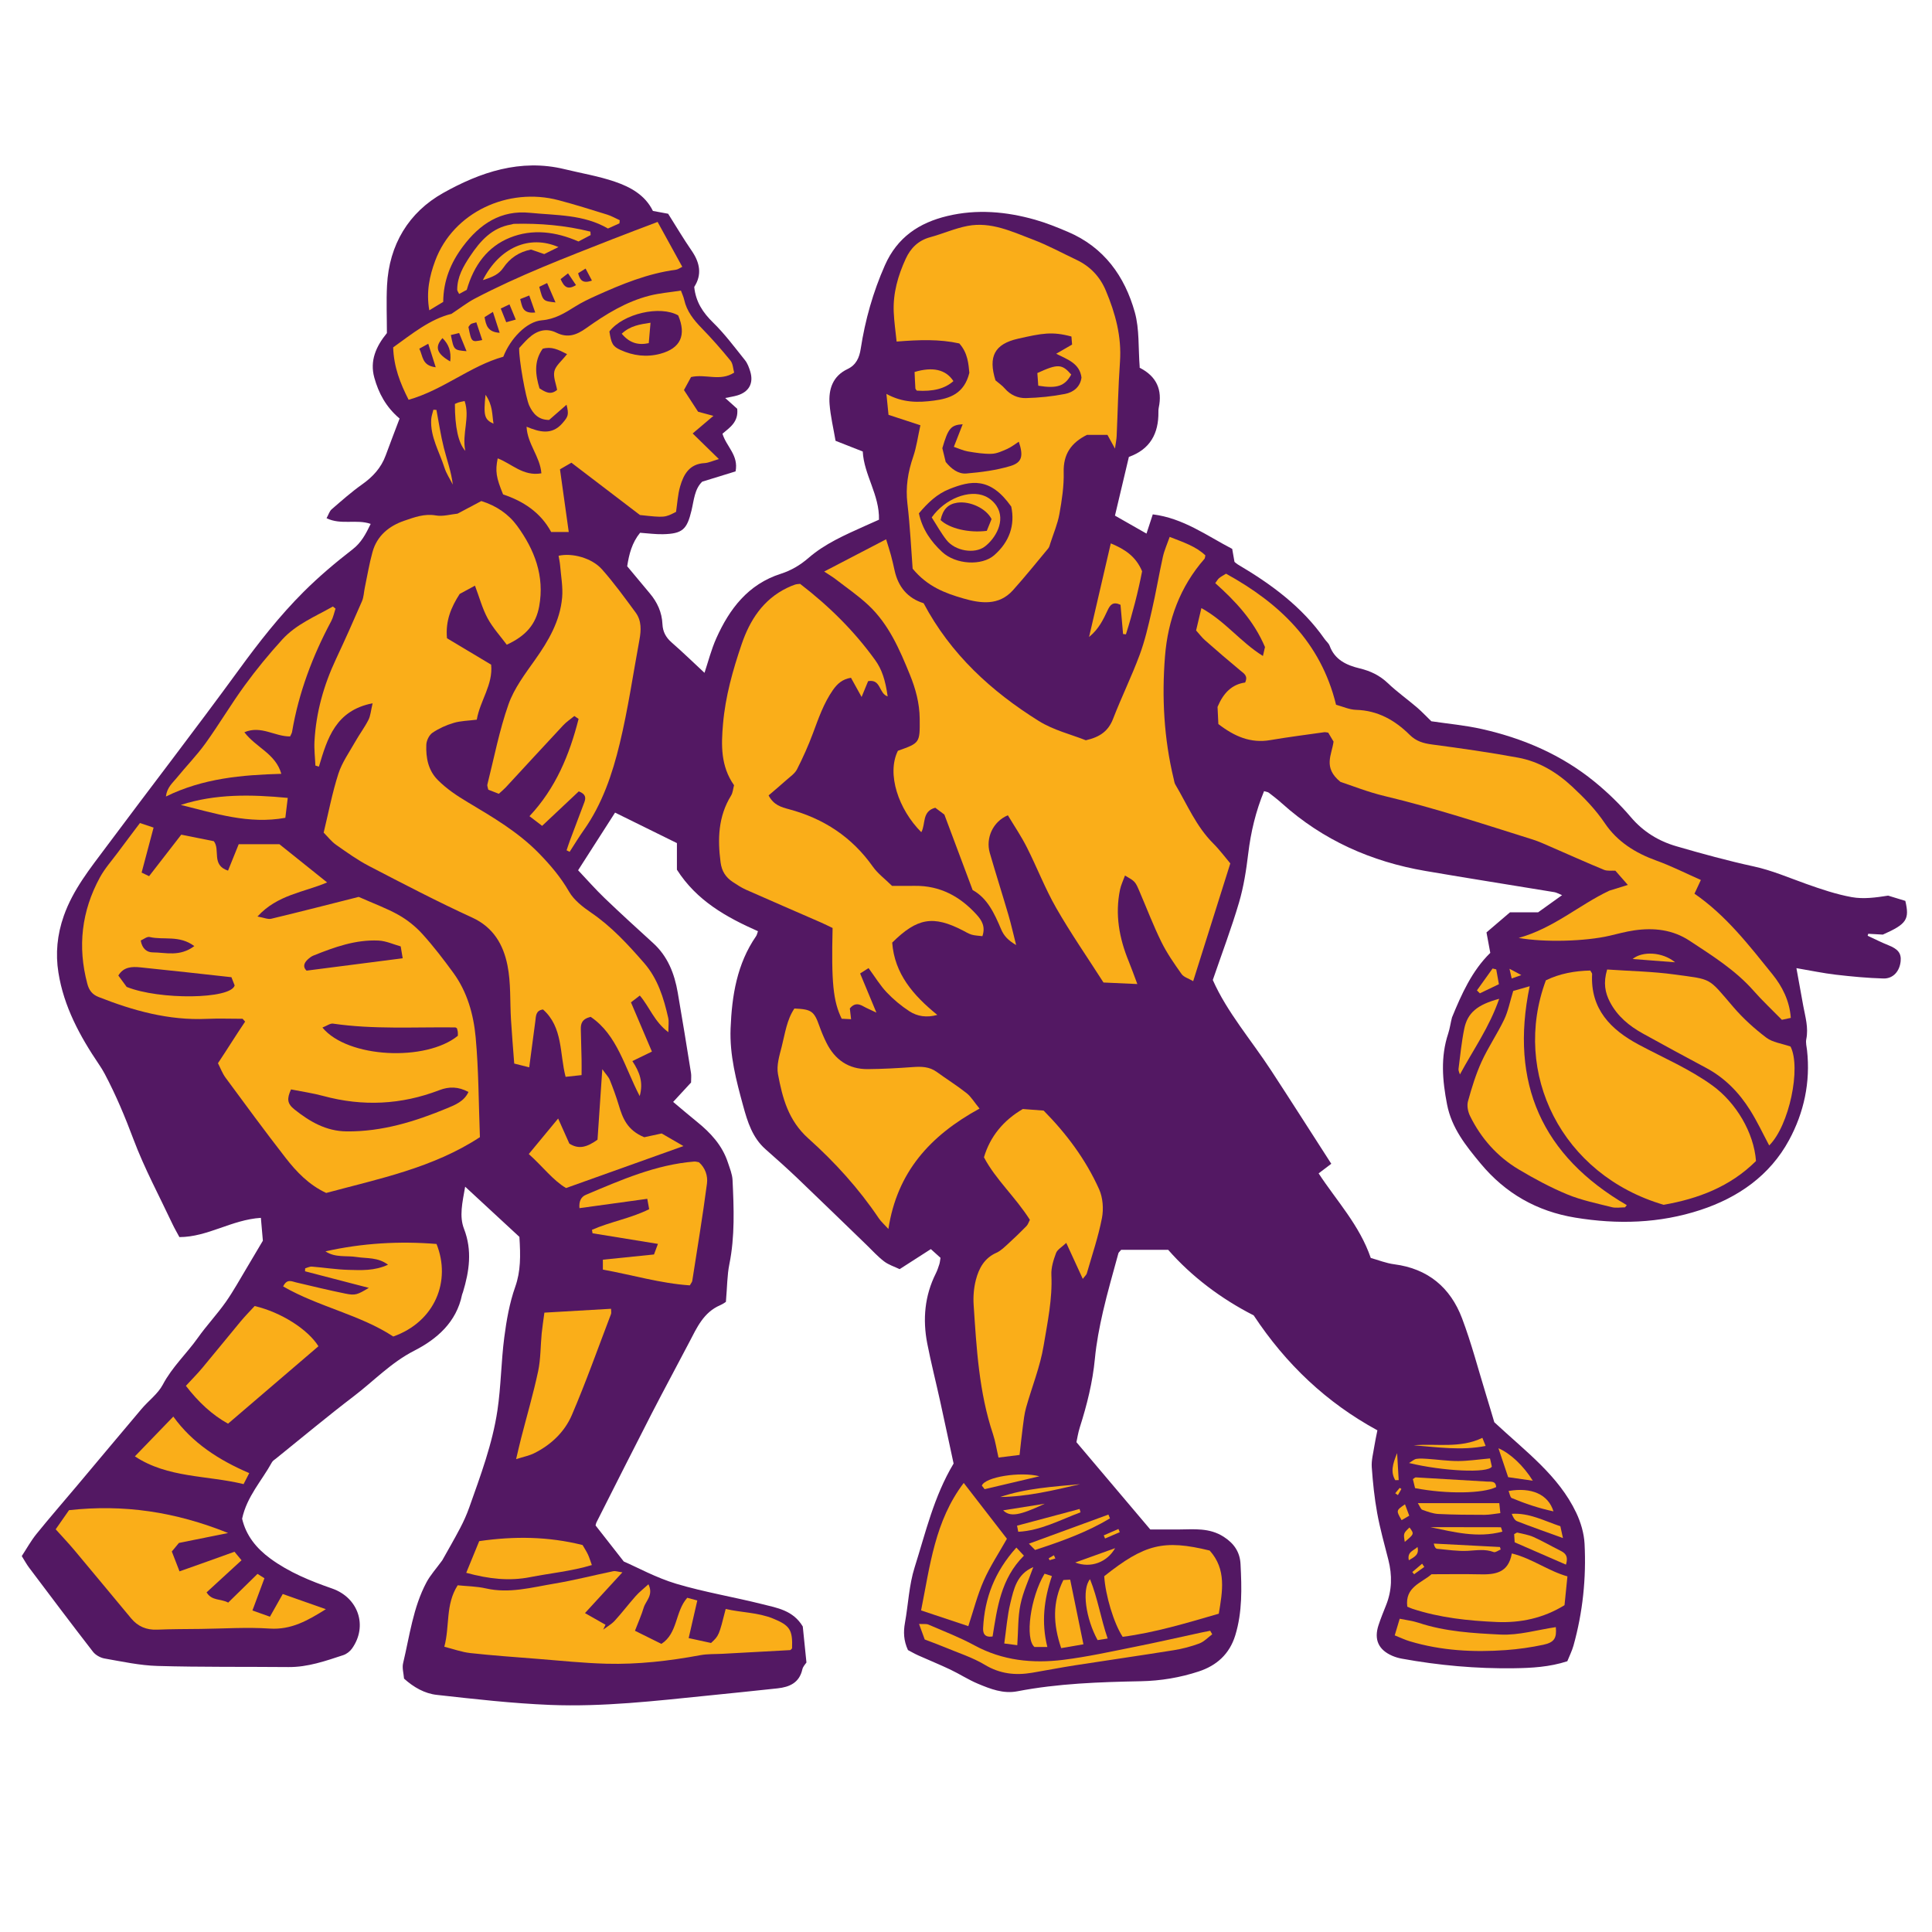 <svg version="1.1" id="svg" xmlns="http://www.w3.org/2000/svg" xmlns:xlink="http://www.w3.org/1999/xlink" x="0px" y="0px"
	 width="200px" height="200px" viewBox="0 0 200 200" enable-background="new 0 0 200 200" xml:space="preserve">
<path class="stroke" fill="#531863"  d="M194.91,96.75c2.467-1.095,2.781-1.563,2.329-3.492c-0.578-0.176-1.179-0.36-1.779-0.543
	c-1.265,0.199-2.552,0.376-3.768,0.156c-1.612-0.292-3.19-0.828-4.74-1.38c-1.781-0.634-3.508-1.385-5.381-1.793
	c-2.7-0.587-5.374-1.32-8.028-2.092c-1.846-0.535-3.431-1.502-4.719-3.017c-1.129-1.326-2.402-2.559-3.751-3.66
	c-3.414-2.787-7.379-4.492-11.652-5.455c-1.743-0.394-3.538-0.552-5.25-0.809c-0.521-0.504-0.983-1-1.495-1.438
	c-0.992-0.848-2.064-1.608-3.006-2.506c-0.844-0.805-1.796-1.26-2.912-1.528c-1.352-0.325-2.58-0.879-3.115-2.342
	c-0.097-0.262-0.354-0.462-0.521-0.701c-2.337-3.346-5.539-5.684-8.997-7.725c-0.122-0.071-0.225-0.176-0.332-0.261
	c-0.078-0.44-0.152-0.865-0.236-1.343c-2.631-1.368-5.061-3.18-8.222-3.574c-0.243,0.742-0.434,1.323-0.651,1.99
	c-1.133-0.646-2.207-1.257-3.264-1.86c0.499-2.105,0.968-4.081,1.441-6.078c2.211-0.79,3.085-2.432,3.057-4.654
	c-0.003-0.146,0.002-0.294,0.033-0.436c0.397-1.861-0.232-3.236-1.928-4.118c-0.071-0.038-0.1-0.16-0.04-0.059
	c-0.159-2.032-0.02-3.949-0.504-5.691c-1.043-3.747-3.196-6.75-6.927-8.337c-1.113-0.474-2.247-0.933-3.41-1.262
	c-2.982-0.844-6.015-1.112-9.064-0.383c-2.929,0.7-5.188,2.196-6.474,5.104c-1.232,2.785-2.042,5.657-2.503,8.644
	c-0.141,0.923-0.476,1.675-1.359,2.095c-1.549,0.735-1.982,2.095-1.865,3.637c0.097,1.248,0.397,2.48,0.619,3.793
	c0.964,0.379,1.853,0.729,2.816,1.107c0.123,2.421,1.749,4.498,1.678,7.061c-0.505,0.226-0.991,0.44-1.476,0.658
	c-2.04,0.92-4.107,1.815-5.812,3.294c-0.868,0.752-1.796,1.301-2.876,1.647c-3.375,1.079-5.314,3.626-6.682,6.691
	c-0.523,1.174-0.84,2.439-1.215,3.561c-1.143-1.062-2.25-2.138-3.414-3.154c-0.593-0.519-0.904-1.113-0.939-1.888
	c-0.053-1.212-0.529-2.257-1.305-3.179c-0.776-0.925-1.549-1.855-2.345-2.809c0.19-1.25,0.501-2.45,1.335-3.468
	c0.812,0.055,1.585,0.166,2.355,0.149c2.037-0.044,2.497-0.491,2.966-2.449c0.255-1.065,0.315-2.234,1.114-2.991
	c1.248-0.385,2.389-0.737,3.449-1.063c0.334-1.679-0.959-2.566-1.355-3.9c0.742-0.636,1.677-1.207,1.525-2.582
	c-0.333-0.297-0.762-0.684-1.24-1.113c0.5-0.105,0.887-0.159,1.257-0.271c1.204-0.362,1.699-1.263,1.335-2.469
	c-0.126-0.413-0.285-0.852-0.55-1.181c-1.062-1.325-2.083-2.702-3.292-3.884c-1.059-1.036-1.801-2.136-1.959-3.697
	c0.817-1.257,0.596-2.496-0.261-3.74c-0.852-1.235-1.615-2.53-2.44-3.834c-0.527-0.098-1.045-0.193-1.577-0.292
	c-0.808-1.649-2.323-2.474-3.927-3.024c-1.687-0.58-3.471-0.872-5.212-1.297c-4.573-1.117-8.76,0.321-12.584,2.468
	c-3.554,1.996-5.589,5.351-5.801,9.567c-0.083,1.645-0.013,3.297-0.013,4.93c-1.122,1.375-1.788,2.861-1.304,4.611
	c0.443,1.609,1.214,3.056,2.618,4.236c-0.487,1.289-0.976,2.55-1.44,3.819c-0.471,1.284-1.328,2.214-2.44,3
	c-1.105,0.782-2.124,1.688-3.152,2.576c-0.225,0.194-0.316,0.539-0.53,0.924c1.508,0.731,3.087,0.073,4.569,0.588
	c-0.513,1.061-0.971,1.938-1.877,2.638c-1.766,1.367-3.485,2.818-5.065,4.394c-2.477,2.471-4.629,5.222-6.696,8.059
	c-4.496,6.166-9.164,12.206-13.725,18.326c-1.676,2.249-3.44,4.425-4.405,7.157c-0.691,1.958-0.87,3.909-0.558,5.872
	c0.555,3.511,2.219,6.584,4.191,9.497c0.218,0.321,0.425,0.651,0.605,0.994c1.161,2.191,2.108,4.462,2.982,6.791
	c1.124,2.988,2.652,5.823,4.014,8.72c0.222,0.472,0.486,0.921,0.733,1.383c2.95-0.008,5.394-1.799,8.434-1.993
	c0.078,0.905,0.155,1.792,0.206,2.367c-0.668,1.125-1.154,1.958-1.652,2.785c-0.723,1.199-1.395,2.435-2.199,3.576
	c-0.896,1.27-1.974,2.413-2.872,3.681c-1.168,1.649-2.67,3.029-3.635,4.856c-0.506,0.958-1.479,1.661-2.2,2.514
	c-2.232,2.634-4.441,5.287-6.664,7.929c-1.405,1.673-2.844,3.32-4.218,5.02c-0.571,0.707-1.017,1.52-1.519,2.285
	c0.291,0.464,0.496,0.85,0.756,1.195c2.192,2.912,4.38,5.826,6.613,8.707c0.266,0.344,0.766,0.625,1.199,0.701
	c1.818,0.317,3.647,0.72,5.482,0.772c4.52,0.13,9.043,0.074,13.564,0.115c1.99,0.017,3.826-0.629,5.671-1.236
	c0.341-0.113,0.691-0.385,0.901-0.68c1.66-2.338,0.651-5.271-2.057-6.214c-2.251-0.783-4.456-1.677-6.403-3.107
	c-1.462-1.073-2.517-2.401-2.915-4.122c0.489-2.298,2.043-3.934,3.087-5.841c0.087-0.159,0.271-0.268,0.421-0.387
	c2.685-2.162,5.33-4.375,8.072-6.464c2.064-1.574,3.844-3.475,6.234-4.696c2.344-1.197,4.373-2.949,4.952-5.793
	c0.02-0.094,0.069-0.182,0.097-0.275c0.656-2.171,0.973-4.312,0.108-6.548c-0.506-1.306-0.175-2.699,0.118-4.365
	c2.104,1.947,3.943,3.648,5.615,5.195c0.125,1.956,0.143,3.547-0.433,5.177c-0.592,1.673-0.905,3.469-1.134,5.238
	c-0.325,2.505-0.335,5.053-0.707,7.549c-0.517,3.471-1.755,6.761-2.921,10.057c-0.258,0.728-0.578,1.44-0.938,2.125
	c-0.629,1.199-1.312,2.371-1.852,3.338c-0.643,0.882-1.234,1.528-1.634,2.277c-1.392,2.614-1.743,5.546-2.42,8.374
	c-0.118,0.49,0.056,1.05,0.097,1.593c0.997,0.899,2.132,1.544,3.38,1.683c3.908,0.434,7.825,0.883,11.751,1.041
	c5.448,0.217,10.871-0.413,16.289-0.963c2.416-0.246,4.832-0.489,7.246-0.752c1.24-0.135,2.256-0.574,2.567-1.967
	c0.07-0.312,0.343-0.577,0.425-0.708c-0.141-1.377-0.267-2.611-0.38-3.728c-0.996-1.673-2.655-1.926-4.188-2.312
	c-2.963-0.745-5.996-1.242-8.918-2.115c-2.067-0.618-4.001-1.685-5.426-2.304c-1.215-1.554-2.046-2.616-2.918-3.729
	c0.02-0.062,0.037-0.208,0.1-0.333c1.905-3.766,3.8-7.537,5.729-11.29c1.267-2.462,2.59-4.895,3.871-7.349
	c0.789-1.51,1.48-3.089,3.196-3.827c0.313-0.135,0.594-0.347,0.596-0.349c0.137-1.572,0.127-2.752,0.356-3.885
	c0.585-2.897,0.47-5.811,0.332-8.726c-0.03-0.613-0.289-1.222-0.483-1.819c-0.582-1.773-1.793-3.074-3.209-4.218
	c-0.816-0.658-1.61-1.342-2.456-2.049c0.672-0.728,1.285-1.392,1.854-2.008c0-0.405,0.04-0.701-0.006-0.984
	c-0.446-2.778-0.891-5.557-1.373-8.329c-0.338-1.951-1.026-3.739-2.545-5.12c-1.689-1.537-3.379-3.078-5.027-4.659
	c-0.935-0.896-1.789-1.873-2.742-2.881c1.314-2.053,2.531-3.951,3.825-5.968c2.12,1.046,4.243,2.092,6.403,3.157
	c0,0.985,0,1.901,0,2.753c2.045,3.21,5.122,4.924,8.39,6.368c-0.087,0.24-0.109,0.391-0.188,0.503
	c-1.99,2.88-2.511,6.166-2.646,9.557c-0.11,2.762,0.584,5.404,1.304,8.029c0.448,1.636,0.952,3.279,2.306,4.475
	c1.131,0.997,2.256,2.001,3.346,3.041c2.39,2.282,4.756,4.589,7.134,6.885c0.594,0.573,1.15,1.197,1.804,1.693
	c0.469,0.357,1.07,0.542,1.607,0.8c1.153-0.741,2.157-1.385,3.23-2.075c0.314,0.283,0.664,0.6,1,0.903
	c-0.049,0.283-0.062,0.478-0.12,0.659c-0.105,0.324-0.212,0.65-0.363,0.954c-1.159,2.312-1.374,4.751-0.89,7.25
	c0.39,2.001,0.896,3.979,1.334,5.971c0.48,2.18,0.94,4.363,1.394,6.462c-2.052,3.429-2.896,7.155-4.037,10.756
	c-0.579,1.833-0.654,3.823-0.999,5.735c-0.168,0.938-0.143,1.831,0.312,2.818c0.3,0.156,0.672,0.375,1.064,0.551
	c1.104,0.496,2.226,0.948,3.318,1.467c0.965,0.458,1.869,1.052,2.851,1.463c1.296,0.542,2.625,1.069,4.088,0.787
	c4.221-0.814,8.503-0.957,12.78-1.042c2.073-0.041,4.072-0.377,6.012-1.016c1.831-0.604,3.17-1.783,3.77-3.734
	c0.742-2.425,0.67-4.893,0.545-7.368c-0.062-1.246-0.657-2.139-1.751-2.84c-1.483-0.951-3.069-0.762-4.663-0.752
	c-0.916,0.005-1.833,0.001-2.928,0.001c-2.468-2.917-4.967-5.872-7.646-9.038c0.077-0.34,0.166-0.958,0.353-1.545
	c0.738-2.319,1.326-4.661,1.558-7.1c0.156-1.639,0.472-3.272,0.839-4.88c0.465-2.025,1.052-4.023,1.594-6.031
	c0.021-0.085,0.117-0.15,0.285-0.354c1.483,0,3.076,0,4.87,0c2.433,2.776,5.487,5.073,8.85,6.785
	c3.339,5.049,7.53,9.025,12.807,11.898c-0.123,0.625-0.241,1.138-0.32,1.656c-0.11,0.717-0.313,1.448-0.264,2.158
	c0.112,1.594,0.278,3.194,0.564,4.766c0.297,1.622,0.745,3.218,1.153,4.819c0.408,1.603,0.384,3.171-0.242,4.718
	c-0.272,0.677-0.545,1.354-0.773,2.046c-0.494,1.497-0.008,2.566,1.438,3.186c0.311,0.132,0.644,0.229,0.974,0.289
	c3.835,0.699,7.708,1.046,11.601,0.992c1.829-0.025,3.687-0.124,5.528-0.725c0.22-0.55,0.486-1.071,0.64-1.622
	c0.963-3.449,1.328-6.978,1.146-10.541c-0.056-1.085-0.393-2.22-0.862-3.208c-1.83-3.85-5.207-6.319-8.483-9.374
	c-0.212-0.71-0.525-1.78-0.853-2.845c-0.814-2.644-1.51-5.334-2.487-7.917c-1.204-3.182-3.53-5.135-7.011-5.586
	c-0.848-0.109-1.665-0.442-2.436-0.656c-1.166-3.403-3.531-5.903-5.398-8.755c0.498-0.378,0.881-0.668,1.311-0.994
	c-2.142-3.326-4.164-6.503-6.225-9.656c-2.067-3.164-4.575-6.048-6.041-9.37c0.953-2.78,1.934-5.37,2.714-8.018
	c0.483-1.642,0.749-3.363,0.954-5.068c0.268-2.232,0.781-4.377,1.638-6.461c0.223,0.07,0.386,0.079,0.491,0.161
	c0.463,0.355,0.926,0.714,1.359,1.103c4.246,3.814,9.252,6.033,14.836,6.993c4.451,0.766,8.913,1.461,13.367,2.198
	c0.222,0.036,0.427,0.163,0.797,0.31c-0.906,0.649-1.684,1.206-2.479,1.777c-0.945,0-1.865,0-2.91,0
	c-0.799,0.683-1.634,1.396-2.435,2.08c0.147,0.799,0.263,1.411,0.393,2.117c-1.898,1.86-2.966,4.254-3.963,6.683
	c-0.147,0.547-0.214,1.131-0.396,1.679c-0.806,2.434-0.594,4.86-0.117,7.324c0.475,2.459,1.961,4.299,3.484,6.132
	c2.557,3.079,5.818,4.937,9.775,5.589c4.389,0.724,8.735,0.602,12.976-0.792c3.914-1.286,7.186-3.572,9.168-7.229
	c1.543-2.847,2.229-6,1.864-9.296c-0.043-0.385-0.154-0.789-0.079-1.153c0.241-1.187-0.099-2.302-0.311-3.438
	c-0.236-1.259-0.458-2.521-0.71-3.917c1.501,0.255,2.781,0.527,4.077,0.678c1.638,0.19,3.284,0.347,4.931,0.393
	c1.008,0.027,1.675-0.75,1.781-1.777c0.086-0.837-0.277-1.276-1.272-1.669c-0.729-0.288-1.429-0.649-2.142-0.978
	c0.02-0.068,0.039-0.136,0.059-0.205C193.914,96.692,194.426,96.722,194.91,96.75z"/>
<path fill-rule="evenodd" clip-rule="evenodd" fill="#faae19" class="fill" d="M33.505,86.193c0.505-2.078,0.889-4.128,1.524-6.097
	c0.381-1.178,1.138-2.239,1.756-3.334c0.431-0.76,0.962-1.466,1.357-2.242c0.219-0.431,0.249-0.958,0.431-1.718
	c-3.839,0.747-4.694,3.657-5.559,6.56c-0.122-0.037-0.242-0.074-0.364-0.11c-0.034-0.832-0.138-1.668-0.095-2.497
	c0.159-2.997,0.958-5.831,2.233-8.544c0.928-1.974,1.816-3.966,2.682-5.968c0.188-0.432,0.195-0.939,0.295-1.411
	c0.258-1.232,0.462-2.481,0.798-3.692c0.466-1.688,1.72-2.701,3.298-3.238c1.031-0.352,2.072-0.75,3.257-0.544
	c0.736,0.128,1.537-0.114,2.247-0.185c0.855-0.453,1.661-0.881,2.461-1.306c1.57,0.491,2.827,1.36,3.714,2.577
	c1.792,2.458,2.85,5.183,2.278,8.318c-0.331,1.823-1.334,3.05-3.359,3.977c-0.648-0.876-1.438-1.736-1.979-2.73
	c-0.545-1.006-0.844-2.146-1.31-3.381c-0.634,0.341-1.131,0.609-1.582,0.854c-0.894,1.387-1.483,2.792-1.316,4.589
	c1.47,0.88,2.994,1.792,4.57,2.734c0.216,2.074-1.153,3.728-1.485,5.695c-0.875,0.112-1.663,0.118-2.389,0.333
	c-0.772,0.228-1.542,0.575-2.205,1.027c-0.34,0.234-0.613,0.804-0.631,1.233c-0.053,1.335,0.19,2.645,1.178,3.642
	c0.921,0.929,1.989,1.64,3.131,2.322c2.576,1.539,5.195,3.071,7.324,5.249c1.188,1.215,2.276,2.488,3.142,3.992
	c0.506,0.882,1.426,1.593,2.293,2.185c2.117,1.444,3.819,3.304,5.48,5.208c1.414,1.622,2.032,3.628,2.494,5.68
	c0.087,0.385,0.014,0.806,0.014,1.481c-1.462-1.096-1.929-2.585-2.954-3.793c-0.312,0.24-0.586,0.451-0.917,0.704
	c0.737,1.732,1.436,3.371,2.169,5.097c-0.708,0.344-1.32,0.641-2.024,0.983c0.759,1.147,1.153,2.209,0.759,3.624
	c-1.564-2.995-2.317-6.333-5.077-8.204c-0.936,0.232-1.03,0.741-1.018,1.308c0.022,1.021,0.058,2.042,0.077,3.062
	c0.012,0.527,0.002,1.055,0.002,1.661c-0.569,0.062-1.035,0.112-1.654,0.179c-0.628-2.398-0.257-5.133-2.34-6.972
	c-0.775,0.107-0.725,0.706-0.795,1.22c-0.207,1.533-0.406,3.066-0.632,4.768c-0.519-0.129-0.954-0.24-1.552-0.39
	c-0.116-1.551-0.242-3.04-0.334-4.53c-0.117-1.887,0.003-3.817-0.368-5.651c-0.427-2.115-1.442-3.921-3.653-4.933
	c-3.614-1.656-7.146-3.5-10.675-5.334c-1.202-0.624-2.315-1.429-3.428-2.208C34.312,87.117,33.955,86.645,33.505,86.193z"/>
<path fill-rule="evenodd" clip-rule="evenodd" fill="#faae19" class="fill" d="M14.485,85.201c0.49,0.164,0.894,0.298,1.414,0.471
	c-0.415,1.554-0.819,3.075-1.239,4.659c0.349,0.167,0.59,0.281,0.775,0.37c1.147-1.481,2.238-2.888,3.329-4.297
	c1.232,0.248,2.317,0.465,3.37,0.676c0.698,0.888-0.29,2.472,1.472,3.048c0.372-0.92,0.723-1.788,1.104-2.734
	c1.456,0,2.899,0,4.216,0c1.662,1.331,3.241,2.596,4.939,3.955c-2.399,1.027-5.138,1.257-7.211,3.528
	c0.659,0.116,1.078,0.315,1.427,0.231c3.106-0.746,6.201-1.542,9.051-2.262c1.584,0.704,2.922,1.186,4.141,1.876
	c0.91,0.515,1.769,1.208,2.469,1.984c1.14,1.258,2.176,2.619,3.18,3.991c1.447,1.979,2.099,4.316,2.318,6.68
	c0.312,3.378,0.306,6.787,0.44,10.342c-4.866,3.188-10.479,4.311-15.913,5.775c-1.807-0.848-3.081-2.191-4.211-3.646
	c-2.116-2.721-4.155-5.502-6.201-8.278c-0.339-0.461-0.541-1.023-0.792-1.506c0.98-1.468,1.863-2.908,2.813-4.308
	c-0.088-0.098-0.176-0.195-0.264-0.292c-1.242,0-2.484-0.047-3.723,0.008c-3.922,0.175-7.591-0.846-11.188-2.265
	c-0.665-0.261-0.985-0.705-1.161-1.365C8.016,98,8.442,94.321,10.336,90.84c0.505-0.93,1.23-1.74,1.867-2.598
	C12.948,87.235,13.707,86.236,14.485,85.201z M30.127,112.776c-0.438,0.964-0.411,1.462,0.36,2.077
	c1.571,1.251,3.263,2.246,5.386,2.269c3.667,0.039,7.082-1.016,10.406-2.395c0.805-0.334,1.771-0.706,2.215-1.686
	c-1.057-0.568-2.009-0.574-3.021-0.185c-3.927,1.509-7.921,1.702-11.989,0.602C32.375,113.158,31.229,112.996,30.127,112.776z
	 M33.377,106.372c2.62,3.184,10.738,3.537,14.018,0.852c0-0.122,0.012-0.266-0.005-0.407c-0.017-0.137-0.065-0.271-0.091-0.374
	c-0.084-0.044-0.125-0.085-0.166-0.086c-4.223-0.05-8.453,0.222-12.66-0.392C34.178,105.923,33.837,106.192,33.377,106.372z
	 M13.113,102.165c3.391,1.363,10.782,1.284,11.178-0.154c-0.108-0.278-0.23-0.583-0.335-0.851c-3.183-0.348-6.302-0.704-9.427-1.019
	c-0.853-0.086-1.727-0.072-2.279,0.845C12.556,101.404,12.836,101.787,13.113,102.165z M41.48,97.971
	c-0.742-0.205-1.509-0.567-2.292-0.604c-2.374-0.113-4.571,0.68-6.735,1.55c-0.219,0.087-0.42,0.244-0.596,0.407
	c-0.418,0.387-0.509,0.802-0.121,1.156c3.352-0.431,6.623-0.852,9.951-1.28C41.623,98.807,41.568,98.486,41.48,97.971z
	 M20.116,97.94c-1.556-1.167-3.189-0.598-4.628-0.942c-0.271-0.064-0.629,0.24-0.92,0.363c0.151,0.875,0.662,1.227,1.249,1.229
	C17.162,98.596,18.595,99.073,20.116,97.94z"/>
<path fill-rule="evenodd" clip-rule="evenodd" fill="#faae19" class="fill" d="M116.459,90.633c-0.182,0.506-0.411,0.968-0.514,1.458
	c-0.532,2.566-0.087,5.022,0.895,7.413c0.289,0.705,0.541,1.426,0.896,2.363c-1.356-0.062-2.491-0.113-3.503-0.159
	c-1.688-2.64-3.401-5.109-4.89-7.707c-1.155-2.015-1.992-4.21-3.044-6.288c-0.582-1.154-1.315-2.231-1.965-3.316
	c-1.541,0.646-2.318,2.353-1.869,3.903c0.621,2.147,1.301,4.278,1.93,6.424c0.272,0.925,0.48,1.869,0.795,3.106
	c-0.855-0.501-1.271-0.965-1.557-1.64c-0.684-1.62-1.421-3.22-2.945-4.052c-0.99-2.644-1.924-5.134-2.927-7.814
	c-0.218-0.164-0.601-0.451-0.942-0.707c-1.41,0.37-0.973,1.7-1.446,2.53c-2.348-2.34-3.614-6.033-2.423-8.427
	c2.287-0.813,2.28-0.813,2.257-3.333c-0.016-1.582-0.418-3.074-1.007-4.522c-1.066-2.617-2.184-5.224-4.287-7.204
	c-1.054-0.993-2.267-1.819-3.418-2.71c-0.299-0.232-0.629-0.423-1.177-0.786c2.2-1.146,4.217-2.196,6.413-3.338
	c0.205,0.671,0.366,1.157,0.499,1.651c0.14,0.516,0.261,1.037,0.374,1.558c0.373,1.705,1.341,2.89,3.008,3.409
	c2.793,5.267,6.997,9.117,11.922,12.191c1.535,0.958,3.387,1.404,4.871,1.996c1.522-0.344,2.349-1,2.822-2.225
	c0.858-2.219,1.911-4.365,2.741-6.594c0.554-1.487,0.909-3.055,1.267-4.607c0.427-1.845,0.736-3.716,1.146-5.565
	c0.153-0.682,0.449-1.332,0.704-2.063c1.442,0.566,2.718,0.983,3.697,1.915c-0.045,0.176-0.04,0.292-0.094,0.355
	c-2.529,2.888-3.785,6.324-4.087,10.08c-0.341,4.272-0.11,8.531,0.904,12.721c0.046,0.189,0.066,0.396,0.163,0.559
	c1.229,2.078,2.162,4.342,3.914,6.092c0.679,0.677,1.254,1.458,1.779,2.078c-1.301,4.125-2.535,8.043-3.844,12.191
	c-0.479-0.283-0.975-0.416-1.202-0.738c-0.755-1.066-1.514-2.152-2.088-3.319c-0.836-1.697-1.512-3.474-2.259-5.215
	C117.519,91.246,117.516,91.248,116.459,90.633z"/>
<path fill-rule="evenodd" clip-rule="evenodd" fill="#faae19" class="fill" d="M95.279,44.024c-1.158-0.38-2.117-0.693-3.301-1.081
	c-0.053-0.528-0.12-1.208-0.217-2.167c1.728,0.947,3.318,0.899,4.912,0.694c1.662-0.214,3.147-0.724,3.674-2.878
	c-0.09-0.862-0.138-2.034-1.041-3.039c-2.041-0.455-4.154-0.381-6.488-0.195c-0.103-1.009-0.258-2.04-0.301-3.074
	c-0.08-1.936,0.444-3.759,1.243-5.497c0.503-1.098,1.3-1.898,2.531-2.231c1.306-0.354,2.564-0.921,3.886-1.172
	c2.415-0.458,4.59,0.597,6.758,1.418c1.54,0.583,2.997,1.385,4.49,2.089c1.427,0.673,2.443,1.744,3.051,3.194
	c0.988,2.352,1.646,4.757,1.464,7.361c-0.181,2.564-0.229,5.137-0.345,7.706c-0.014,0.328-0.085,0.653-0.173,1.287
	c-0.343-0.625-0.55-1.005-0.779-1.422c-0.751,0-1.47,0-2.12,0c-1.646,0.824-2.458,2-2.41,3.861c0.036,1.441-0.188,2.905-0.444,4.332
	c-0.186,1.031-0.613,2.019-0.937,3.024c-0.06,0.183-0.1,0.393-0.216,0.533c-1.207,1.453-2.393,2.925-3.653,4.331
	c-1.464,1.63-3.348,1.369-5.149,0.849c-1.864-0.539-3.704-1.217-5.238-3.078c-0.155-2.014-0.263-4.39-0.542-6.744
	c-0.202-1.697,0.057-3.269,0.604-4.858C94.877,46.273,95.016,45.21,95.279,44.024z M110.914,34.836
	c-2.005-0.541-3.045-0.334-5.518,0.224c-2.455,0.554-3.109,1.855-2.344,4.315c0.324,0.278,0.689,0.522,0.966,0.843
	c0.586,0.678,1.37,1.014,2.19,0.992c1.351-0.035,2.715-0.171,4.039-0.429c0.882-0.171,1.589-0.741,1.708-1.7
	c-0.195-1.467-1.416-1.855-2.618-2.46c0.647-0.374,1.135-0.656,1.645-0.952C110.958,35.357,110.935,35.082,110.914,34.836z
	 M95.125,53.14c0.356,1.672,1.27,2.943,2.395,3.99c1.429,1.333,4.12,1.458,5.391,0.353c1.583-1.378,2.184-3.124,1.773-5.042
	c-2.188-3.102-4.189-2.701-6.434-1.803C97.015,51.132,96.058,52.03,95.125,53.14z M99.656,43.919
	c-1.227,0.075-1.508,0.428-2.105,2.477c0.109,0.448,0.233,0.963,0.347,1.424c0.586,0.72,1.305,1.267,2.141,1.196
	c1.528-0.131,3.081-0.331,4.544-0.769c1.231-0.369,1.373-1.04,0.885-2.522c-0.424,0.269-0.793,0.568-1.213,0.753
	c-0.514,0.226-1.064,0.483-1.607,0.5c-0.814,0.026-1.644-0.108-2.455-0.246c-0.487-0.084-0.949-0.307-1.45-0.475
	C99.086,45.375,99.358,44.68,99.656,43.919z"/>
<path fill-rule="evenodd" clip-rule="evenodd" fill="#faae19" class="fill" d="M126.125,74.954c-0.033-0.687-0.063-1.311-0.086-1.775
	c0.604-1.44,1.481-2.333,2.856-2.524c0.324-0.692-0.112-0.926-0.499-1.245c-1.234-1.021-2.447-2.069-3.648-3.126
	c-0.323-0.283-0.582-0.636-0.928-1.019c0.168-0.711,0.331-1.398,0.548-2.316c2.464,1.35,4.053,3.521,6.37,4.957
	c0.104-0.453,0.176-0.761,0.213-0.924c-1.162-2.735-3.051-4.743-5.149-6.617c0.167-0.221,0.259-0.397,0.401-0.518
	c0.179-0.152,0.399-0.258,0.717-0.458c5.502,3.039,9.804,7.075,11.388,13.568c0.688,0.184,1.378,0.507,2.073,0.526
	c2.241,0.063,4.023,1.075,5.543,2.582c0.684,0.676,1.416,0.883,2.318,1.003c2.982,0.397,5.965,0.817,8.922,1.366
	c2.146,0.397,3.981,1.502,5.584,2.993c1.248,1.162,2.421,2.362,3.385,3.794c1.289,1.913,3.165,3.086,5.338,3.869
	c1.542,0.555,3.014,1.305,4.602,2.006c-0.258,0.551-0.451,0.964-0.662,1.419c3.271,2.249,5.637,5.33,8.062,8.332
	c1.018,1.259,1.782,2.741,1.91,4.524c-0.412,0.089-0.723,0.156-0.924,0.199c-1.033-1.055-2.025-1.98-2.916-2.993
	c-1.891-2.15-4.285-3.64-6.636-5.19c-1.757-1.159-3.713-1.369-5.739-1.075c-0.862,0.125-1.71,0.361-2.562,0.559
	c-2.475,0.573-6.674,0.704-9.392,0.224c3.642-1.019,6.26-3.419,9.384-4.894c0.568-0.176,1.136-0.352,1.915-0.593
	c-0.542-0.619-0.905-1.033-1.291-1.473c-0.368-0.024-0.826,0.055-1.188-0.095c-1.838-0.757-3.649-1.577-5.474-2.367
	c-0.622-0.269-1.24-0.56-1.886-0.763c-5.09-1.597-10.155-3.27-15.354-4.506c-1.734-0.413-3.406-1.088-4.558-1.463
	c-1.838-1.496-0.893-2.79-0.714-4.171c-0.159-0.268-0.372-0.628-0.551-0.927c-0.208-0.026-0.305-0.059-0.395-0.046
	c-1.87,0.266-3.745,0.501-5.604,0.819C129.465,76.964,127.795,76.24,126.125,74.954z"/>
<path fill-rule="evenodd" clip-rule="evenodd" fill="#faae19" class="fill" d="M91.89,72.09c-0.93-0.289-0.671-1.825-2.023-1.577
	c-0.186,0.451-0.382,0.928-0.675,1.637c-0.419-0.757-0.749-1.356-1.098-1.986c-0.867,0.137-1.402,0.597-1.875,1.274
	c-0.958,1.378-1.489,2.931-2.066,4.479c-0.475,1.27-1.031,2.515-1.647,3.722c-0.229,0.448-0.72,0.771-1.113,1.124
	c-0.6,0.539-1.22,1.055-1.827,1.577c0.52,1.012,1.338,1.223,2.117,1.433c3.59,0.964,6.504,2.875,8.669,5.935
	c0.521,0.735,1.284,1.298,1.992,1.996c0.815,0,1.589,0.008,2.362-0.001c2.609-0.032,4.683,1.096,6.393,2.981
	c0.53,0.583,0.938,1.233,0.599,2.228c-0.39-0.051-0.764-0.056-1.108-0.155c-0.322-0.093-0.617-0.283-0.92-0.438
	c-3.068-1.579-4.719-1.308-7.309,1.259c0.24,3.213,2.154,5.443,4.669,7.485c-1.101,0.307-2.069,0.158-2.901-0.385
	c-0.848-0.554-1.646-1.22-2.343-1.956c-0.677-0.717-1.197-1.584-1.874-2.506c-0.207,0.132-0.496,0.317-0.871,0.557
	c0.557,1.339,1.073,2.582,1.684,4.051c-0.559-0.266-0.98-0.443-1.378-0.663c-0.477-0.263-0.909-0.332-1.372,0.229
	c0.034,0.29,0.076,0.655,0.129,1.118c-0.367-0.019-0.688-0.035-0.973-0.049c-0.885-1.825-1.076-3.751-0.941-9.393
	c-0.362-0.172-0.781-0.386-1.21-0.574c-2.581-1.128-5.167-2.242-7.741-3.383c-0.485-0.215-0.939-0.513-1.385-0.808
	c-0.721-0.476-1.137-1.109-1.258-2.021c-0.318-2.422-0.249-4.751,1.079-6.912c0.192-0.31,0.215-0.723,0.313-1.08
	c-1.391-1.982-1.334-4.143-1.14-6.363c0.246-2.838,1.013-5.549,1.92-8.217c0.848-2.495,2.222-4.651,4.722-5.854
	c0.263-0.125,0.532-0.245,0.807-0.334c0.181-0.059,0.379-0.058,0.53-0.079c2.987,2.295,5.603,4.88,7.776,7.898
	C91.277,69.276,91.652,70.377,91.89,72.09z"/>
<path fill-rule="evenodd" clip-rule="evenodd" fill="#faae19" class="fill" d="M69.984,52.988c-1.172,0.604-1.172,0.604-3.737,0.326
	c-2.146-1.639-4.556-3.477-7.095-5.415c-0.277,0.16-0.68,0.393-1.183,0.684c0.302,2.158,0.595,4.26,0.908,6.489
	c-0.613,0-1.166,0-1.821,0c-1.089-2.026-2.892-3.196-4.975-3.89c-0.727-1.762-0.824-2.415-0.56-3.732
	c1.446,0.54,2.624,1.881,4.522,1.548c-0.13-1.736-1.445-3.021-1.534-4.825c1.32,0.548,2.61,0.903,3.704-0.353
	c0.616-0.709,0.692-0.883,0.435-1.923c-0.655,0.573-1.248,1.091-1.804,1.576c-1.109-0.004-1.659-0.642-2.053-1.477
	c-0.369-0.782-1.096-4.872-1.046-5.97c0.263-0.28,0.575-0.647,0.925-0.976c0.848-0.801,1.827-1.151,2.932-0.608
	c1.166,0.574,2.079,0.245,3.082-0.472c2.02-1.441,4.138-2.752,6.578-3.369c1.028-0.26,2.101-0.343,3.228-0.519
	c0.12,0.334,0.268,0.633,0.337,0.948c0.265,1.191,0.974,2.079,1.805,2.933c1.049,1.074,2.043,2.205,2.989,3.369
	c0.261,0.32,0.267,0.846,0.379,1.24c-1.474,0.945-2.927,0.111-4.462,0.458c-0.214,0.394-0.477,0.876-0.734,1.347
	c0.518,0.793,0.963,1.477,1.462,2.245c0.487,0.131,1.044,0.282,1.588,0.428c-0.66,0.56-1.349,1.144-2.149,1.822
	c0.949,0.929,1.754,1.714,2.713,2.651c-0.67,0.195-1.074,0.395-1.487,0.417c-1.562,0.082-2.167,1.167-2.527,2.425
	C70.165,51.195,70.121,52.08,69.984,52.988z M63.085,34.312c0.194,1.263,0.34,1.546,1.15,1.917c1.322,0.604,2.713,0.771,4.119,0.393
	c2.101-0.564,2.716-1.923,1.854-3.971C68.354,31.589,64.515,32.456,63.085,34.312z M58.702,36.658
	c-0.917-0.473-1.618-0.814-2.523-0.557c-0.948,1.336-0.738,2.724-0.331,4.103c0.619,0.387,1.148,0.724,1.824,0.158
	c-0.113-0.651-0.424-1.351-0.281-1.942C57.529,37.847,58.133,37.386,58.702,36.658z"/>
<path fill-rule="evenodd" clip-rule="evenodd" fill="#faae19" class="fill" d="M181.78,120.189c-2.694,2.674-6.007,3.909-9.56,4.531
	c-10.562-3.094-15.758-13.646-12.192-23.236c1.419-0.698,2.999-0.982,4.599-1.014c0.106,0.195,0.191,0.279,0.188,0.357
	c-0.192,3.624,1.922,5.759,4.82,7.311c2.565,1.374,5.256,2.511,7.634,4.234C179.713,114.144,181.566,117.247,181.78,120.189z"/>
<path fill-rule="evenodd" clip-rule="evenodd" fill="#faae19" class="fill" d="M106.613,126.277c-1.508-2.38-3.552-4.185-4.753-6.473
	c0.624-2.13,2.011-3.832,4.024-4.999c0.671,0.051,1.394,0.106,2.154,0.164c2.361,2.388,4.361,5.067,5.742,8.143
	c0.39,0.871,0.476,2.027,0.294,2.975c-0.375,1.944-1.022,3.835-1.571,5.746c-0.035,0.125-0.162,0.226-0.414,0.556
	c-0.585-1.274-1.09-2.375-1.711-3.725c-0.458,0.439-0.918,0.685-1.056,1.05c-0.268,0.719-0.519,1.513-0.484,2.263
	c0.119,2.49-0.402,4.912-0.802,7.324c-0.36,2.183-1.219,4.282-1.82,6.429c-0.18,0.642-0.249,1.318-0.336,1.982
	c-0.125,0.943-0.219,1.89-0.335,2.903c-0.807,0.1-1.417,0.176-2.181,0.271c-0.199-0.862-0.317-1.667-0.571-2.428
	c-1.451-4.341-1.702-8.861-2.002-13.371c-0.057-0.86,0.017-1.766,0.232-2.599c0.31-1.189,0.876-2.25,2.124-2.802
	c0.469-0.208,0.861-0.613,1.255-0.969c0.637-0.578,1.254-1.178,1.855-1.792C106.417,126.764,106.486,126.517,106.613,126.277z"/>
<path fill-rule="evenodd" clip-rule="evenodd" fill="#faae19" class="fill" d="M59.456,74.121c-0.387,0.318-0.813,0.599-1.151,0.96
	c-1.991,2.129-3.96,4.28-5.94,6.418c-0.196,0.211-0.423,0.395-0.726,0.674c-0.365-0.143-0.749-0.292-1.092-0.425
	c-0.05-0.251-0.128-0.404-0.096-0.529c0.699-2.777,1.238-5.613,2.187-8.304c0.583-1.654,1.712-3.147,2.745-4.606
	c1.395-1.967,2.59-4.008,2.808-6.443c0.098-1.096-0.119-2.221-0.208-3.333c-0.028-0.335-0.104-0.667-0.159-0.999
	c1.385-0.321,3.437,0.215,4.495,1.407c1.254,1.413,2.367,2.955,3.489,4.479c0.616,0.839,0.567,1.835,0.386,2.814
	c-0.662,3.584-1.185,7.203-2.04,10.74c-0.761,3.156-1.807,6.257-3.723,8.966c-0.517,0.728-0.978,1.494-1.464,2.243
	c-0.105-0.054-0.209-0.107-0.314-0.16c0.115-0.338,0.222-0.678,0.346-1.012c0.493-1.316,0.992-2.63,1.486-3.944
	c0.174-0.459,0.182-0.86-0.57-1.144c-1.202,1.131-2.479,2.333-3.794,3.569c-0.501-0.383-0.836-0.64-1.309-1.001
	c2.728-2.907,4.146-6.378,5.084-10.071C59.749,74.322,59.602,74.221,59.456,74.121z"/>
<path fill-rule="evenodd" clip-rule="evenodd" fill="#faae19" class="fill" d="M101.4,114.76c-5.115,2.8-8.529,6.566-9.434,12.463
	c-0.443-0.489-0.761-0.763-0.987-1.098c-2.07-3.079-4.562-5.825-7.3-8.274c-2.076-1.859-2.681-4.195-3.142-6.652
	c-0.17-0.898,0.147-1.923,0.386-2.854c0.343-1.348,0.52-2.77,1.312-3.943c1.773,0.073,2.044,0.28,2.584,1.808
	c0.21,0.592,0.455,1.178,0.735,1.74c0.879,1.76,2.294,2.743,4.286,2.725c1.547-0.014,3.095-0.097,4.638-0.211
	c0.896-0.067,1.73-0.053,2.497,0.504c1.019,0.742,2.094,1.41,3.082,2.191C100.525,113.528,100.845,114.084,101.4,114.76z"/>
<path fill-rule="evenodd" clip-rule="evenodd" fill="#faae19" class="fill" d="M71.291,169.576c0.896,0.195,1.667,0.362,2.317,0.504
	c0.817-0.759,0.817-0.759,1.516-3.522c1.618,0.383,3.314,0.347,4.907,0.996c1.723,0.702,2.04,1.163,1.963,3.083
	c-0.067,0.062-0.133,0.178-0.205,0.182c-2.326,0.134-4.651,0.256-6.978,0.381c-0.775,0.042-1.565,0.004-2.323,0.145
	c-3.206,0.596-6.436,0.968-9.692,0.883c-2.379-0.061-4.753-0.316-7.127-0.502c-2.325-0.183-4.653-0.346-6.97-0.6
	c-0.895-0.097-1.764-0.42-2.703-0.655c0.581-2.157,0.099-4.355,1.383-6.363c0.936,0.098,1.953,0.104,2.924,0.324
	c2.417,0.551,4.735-0.104,7.066-0.494c2.056-0.343,4.08-0.865,6.124-1.289c0.206-0.042,0.441,0.051,0.938,0.118
	c-1.339,1.459-2.532,2.758-3.874,4.219c0.773,0.439,1.45,0.824,2.125,1.208c-0.079,0.167-0.159,0.334-0.238,0.502
	c0.402-0.303,0.859-0.555,1.194-0.921c0.755-0.823,1.429-1.718,2.171-2.553c0.366-0.412,0.811-0.754,1.318-1.219
	c0.547,1.13-0.276,1.707-0.491,2.419c-0.232,0.774-0.568,1.519-0.904,2.394c0.986,0.489,1.838,0.912,2.736,1.357
	c1.713-1.098,1.404-3.341,2.677-4.771c0.301,0.081,0.602,0.162,1.04,0.279C71.902,166.917,71.635,168.083,71.291,169.576z"/>
<path fill-rule="evenodd" clip-rule="evenodd" fill="#faae19" class="fill" d="M5.764,158.312c0.517-0.74,0.982-1.409,1.381-1.979
	c5.662-0.627,10.989,0.159,16.467,2.364c-1.818,0.368-3.349,0.676-5.09,1.028c-0.145,0.174-0.414,0.499-0.736,0.886
	c0.251,0.644,0.49,1.261,0.798,2.055c1.029-0.365,1.962-0.694,2.894-1.026c0.907-0.324,1.814-0.652,2.795-1.004
	c0.19,0.229,0.396,0.478,0.73,0.882c-1.225,1.124-2.416,2.218-3.619,3.323c0.557,0.909,1.458,0.633,2.238,1.06
	c1.004-0.984,1.997-1.956,3.034-2.972c0.267,0.166,0.497,0.311,0.719,0.448c-0.407,1.096-0.791,2.128-1.243,3.339
	c0.614,0.218,1.128,0.4,1.812,0.644c0.479-0.846,0.917-1.623,1.326-2.35c1.467,0.518,2.887,1.019,4.462,1.574
	c-1.853,1.155-3.561,2.154-5.821,2.004c-2.365-0.157-4.754,0.008-7.133,0.037c-1.502,0.018-3.006,0.013-4.507,0.076
	c-1.107,0.046-1.995-0.326-2.694-1.166c-1.957-2.349-3.902-4.706-5.867-7.049C7.12,159.782,6.485,159.115,5.764,158.312z"/>
<path fill-rule="evenodd" clip-rule="evenodd" fill="#faae19" class="fill" d="M166.371,100.362c2.39,0.167,4.722,0.203,7.016,0.521
	c3.902,0.54,3.384,0.257,6.056,3.374c1.005,1.171,2.177,2.23,3.407,3.162c0.65,0.492,1.591,0.601,2.506,0.919
	c1.113,2.204-0.139,8.192-2.209,10.239c-0.647-1.21-1.235-2.475-1.973-3.648c-1.147-1.832-2.625-3.353-4.566-4.386
	c-2.185-1.161-4.354-2.348-6.52-3.542c-1.425-0.786-2.654-1.794-3.425-3.269C166.152,102.755,165.959,101.739,166.371,100.362z"/>
<path fill-rule="evenodd" clip-rule="evenodd" fill="#faae19" class="fill" d="M46.738,32.489c0.918-0.606,1.632-1.17,2.426-1.585
	c4.563-2.392,9.369-4.231,14.154-6.112c1.527-0.601,3.064-1.173,4.757-1.819c0.887,1.613,1.691,3.078,2.554,4.646
	c-0.26,0.124-0.448,0.276-0.654,0.303c-2.923,0.387-5.611,1.493-8.268,2.692c-0.748,0.337-1.493,0.695-2.186,1.13
	c-1.068,0.671-2.077,1.301-3.436,1.413c-1.572,0.129-3.253,1.897-3.983,3.771c-3.422,0.956-6.214,3.438-9.803,4.457
	c-0.871-1.711-1.531-3.395-1.599-5.423C42.635,34.573,44.521,33.03,46.738,32.489z M46.608,37.417
	c0.118-1.039-0.155-1.773-0.802-2.418C44.983,35.911,45.188,36.602,46.608,37.417z M45.105,38.019
	c-0.291-0.914-0.509-1.603-0.772-2.434c-0.383,0.211-0.63,0.348-0.928,0.511C43.799,36.852,43.652,37.845,45.105,38.019z
	 M56.638,29.3c-0.419,0.202-0.624,0.301-0.813,0.392c0.383,1.478,0.383,1.478,1.681,1.614C57.206,30.615,56.955,30.037,56.638,29.3z
	 M49.31,33.367c-0.301,0.091-0.452,0.105-0.562,0.179c-0.11,0.075-0.18,0.21-0.256,0.305c0.316,1.582,0.316,1.582,1.43,1.351
	C49.716,34.585,49.516,33.985,49.31,33.367z M50.162,32.832c0.152,0.829,0.311,1.544,1.564,1.619
	c-0.254-0.784-0.456-1.411-0.699-2.163C50.613,32.547,50.392,32.688,50.162,32.832z M46.674,34.679
	c0.305,1.562,0.305,1.562,1.622,1.676c-0.274-0.678-0.511-1.257-0.767-1.882C47.189,34.555,46.972,34.607,46.674,34.679z
	 M55.406,32.349c-0.235-0.672-0.412-1.178-0.617-1.761c-0.383,0.152-0.624,0.248-0.939,0.372
	C54.067,31.688,54.031,32.491,55.406,32.349z M53.393,33.083c-0.23-0.559-0.424-1.022-0.652-1.574
	c-0.344,0.164-0.572,0.273-0.903,0.431c0.204,0.511,0.374,0.935,0.568,1.417C52.778,33.254,53.03,33.184,53.393,33.083z
	 M58.035,28.893c0.358,0.809,0.72,1.154,1.594,0.621c-0.295-0.435-0.537-0.792-0.826-1.218
	C58.479,28.547,58.304,28.684,58.035,28.893z M61.277,29.045c-0.246-0.465-0.432-0.815-0.658-1.243
	c-0.321,0.203-0.539,0.34-0.771,0.485C60.031,28.986,60.307,29.392,61.277,29.045z"/>
<path fill-rule="evenodd" clip-rule="evenodd" fill="#faae19" class="fill" d="M156.648,102.582c0.469-0.134,0.964-0.276,1.703-0.487
	c-2.086,10.043,1.282,17.558,10.053,22.66c-0.062,0.076-0.121,0.152-0.182,0.229c-0.457,0-0.936,0.092-1.365-0.017
	c-1.549-0.392-3.136-0.714-4.604-1.319c-1.741-0.72-3.42-1.625-5.043-2.592c-2.216-1.322-3.888-3.211-5.03-5.525
	c-0.221-0.444-0.343-1.069-0.215-1.529c0.384-1.392,0.812-2.789,1.409-4.1c0.682-1.497,1.625-2.873,2.336-4.358
	C156.124,104.681,156.302,103.707,156.648,102.582z"/>
<path fill-rule="evenodd" clip-rule="evenodd" fill="#faae19" class="fill" d="M30.033,76.235c-1.597,0.021-2.999-1.173-4.735-0.433
	c1.214,1.599,3.227,2.207,3.825,4.303c-4.1,0.119-8.087,0.458-11.948,2.349c0.113-0.947,0.692-1.404,1.115-1.924
	c0.979-1.204,2.074-2.321,2.978-3.576c1.415-1.966,2.65-4.062,4.078-6.018c1.197-1.643,2.498-3.223,3.866-4.727
	c1.446-1.59,3.431-2.389,5.247-3.424c0.092,0.074,0.183,0.147,0.274,0.221c-0.145,0.432-0.233,0.894-0.444,1.291
	c-1.936,3.621-3.369,7.417-4.057,11.478C30.209,75.91,30.121,76.035,30.033,76.235z"/>
<path fill-rule="evenodd" clip-rule="evenodd" fill="#faae19" class="fill" d="M67.201,125.175c-0.061-0.333-0.118-0.65-0.195-1.074
	c-2.342,0.323-4.635,0.638-7.021,0.967c-0.065-0.702,0.16-1.17,0.673-1.386c3.62-1.523,7.223-3.121,11.215-3.439
	c0.141-0.011,0.286,0.042,0.478,0.073c0.659,0.57,0.938,1.417,0.834,2.204c-0.442,3.367-0.999,6.718-1.522,10.074
	c-0.021,0.132-0.132,0.249-0.252,0.466c-3.034-0.201-5.958-1.083-9.002-1.631c0-0.397,0-0.702,0-1.027
	c1.818-0.186,3.542-0.362,5.292-0.54c0.15-0.406,0.258-0.698,0.407-1.095c-2.325-0.377-4.548-0.738-6.769-1.099
	c-0.02-0.119-0.04-0.238-0.06-0.357C63.171,126.475,65.266,126.136,67.201,125.175z"/>
<path fill-rule="evenodd" clip-rule="evenodd" fill="#faae19" class="fill" d="M125.225,160.511c1.756,1.946,1.327,4.223,0.943,6.539
	c-3.38,0.981-6.621,1.957-9.95,2.393c-0.915-1.388-1.788-4.304-1.909-6.274C118.505,159.837,120.467,159.352,125.225,160.511z"/>
<path fill-rule="evenodd" clip-rule="evenodd" fill="#faae19" class="fill" d="M40.71,138.356c-3.428-2.256-7.711-3.061-11.399-5.184
	c0.396-0.817,0.872-0.528,1.336-0.418c1.699,0.4,3.398,0.813,5.108,1.16c1.036,0.209,1.23,0.12,2.426-0.594
	c-2.336-0.606-4.472-1.161-6.605-1.716c0.005-0.103,0.01-0.204,0.015-0.306c0.23-0.063,0.465-0.196,0.689-0.179
	c1.257,0.099,2.51,0.302,3.767,0.336c1.335,0.036,2.7,0.123,4.12-0.532c-1.049-0.793-2.184-0.629-3.233-0.797
	c-1.075-0.172-2.224,0.094-3.242-0.586c3.812-0.855,7.654-1.077,11.497-0.764C46.725,132.612,45.029,136.823,40.71,138.356z"/>
<path fill-rule="evenodd" clip-rule="evenodd" fill="#faae19" class="fill" d="M23.607,147.379c-1.637-0.904-3.072-2.234-4.363-3.918
	c0.607-0.66,1.186-1.239,1.708-1.865c1.339-1.6,2.645-3.227,3.98-4.829c0.464-0.555,0.975-1.07,1.43-1.567
	c2.751,0.646,5.512,2.421,6.603,4.163C29.901,141.988,26.846,144.605,23.607,147.379z"/>
<path fill-rule="evenodd" clip-rule="evenodd" fill="#faae19" class="fill" d="M145.682,166.323c-0.262-2.041,1.472-2.453,2.51-3.358
	c1.694,0,3.339-0.03,4.982,0.008c1.562,0.037,2.975-0.111,3.329-2.162c2.109,0.525,3.736,1.802,5.757,2.375
	c-0.106,1.046-0.2,1.994-0.301,2.981c-2.193,1.359-4.588,1.847-7.008,1.742c-2.943-0.127-5.9-0.435-8.735-1.368
	C146.081,166.498,145.951,166.435,145.682,166.323z"/>
<path fill-rule="evenodd" clip-rule="evenodd" fill="#faae19" class="fill" d="M56.355,135.884c2.453-0.142,4.662-0.271,6.902-0.4
	c0,0.271,0.041,0.424-0.005,0.544c-1.333,3.49-2.579,7.017-4.05,10.448c-0.754,1.76-2.166,3.103-3.924,3.971
	c-0.499,0.246-1.063,0.354-1.851,0.604c0.212-0.893,0.356-1.539,0.521-2.179c0.592-2.304,1.262-4.591,1.758-6.915
	c0.271-1.271,0.243-2.606,0.368-3.911C56.139,137.386,56.245,136.729,56.355,135.884z"/>
<path fill-rule="evenodd" clip-rule="evenodd" fill="#faae19" class="fill" d="M95.35,166.709c0.927-4.632,1.424-9.253,4.415-13.196
	c1.534,1.985,3.01,3.893,4.471,5.779c-0.827,1.469-1.743,2.847-2.401,4.337c-0.658,1.489-1.059,3.092-1.595,4.712
	C98.678,167.82,97.082,167.288,95.35,166.709z"/>
<path fill-rule="evenodd" clip-rule="evenodd" fill="#faae19" class="fill" d="M66.692,117.725c0.384-0.083,0.987-0.212,1.805-0.389
	c0.614,0.356,1.397,0.809,2.255,1.305c-4.059,1.451-7.987,2.855-12.153,4.344c-1.354-0.789-2.423-2.24-3.861-3.518
	c1.002-1.211,1.937-2.341,3.041-3.678c0.469,1.046,0.815,1.827,1.159,2.594c0.989,0.64,1.857,0.357,2.917-0.403
	c0.15-2.225,0.312-4.595,0.495-7.297c0.385,0.542,0.652,0.801,0.779,1.117c0.342,0.853,0.66,1.721,0.924,2.602
	C64.453,115.729,64.915,116.995,66.692,117.725z"/>
<path fill-rule="evenodd" clip-rule="evenodd" fill="#faae19" class="fill" d="M48.264,162.817c0.486-1.185,0.916-2.237,1.344-3.28
	c3.665-0.529,7.16-0.48,10.699,0.404c0.177,0.307,0.388,0.627,0.553,0.971c0.144,0.301,0.234,0.627,0.409,1.103
	c-2.13,0.641-4.284,0.837-6.39,1.251C52.74,163.685,50.651,163.467,48.264,162.817z"/>
<path fill-rule="evenodd" clip-rule="evenodd" fill="#faae19" class="fill" d="M64.127,23.121c-0.384,0.172-0.769,0.345-1.192,0.535
	c-2.522-1.47-5.347-1.352-8.082-1.627c-3.004-0.302-5.191,1.157-6.933,3.486c-1.259,1.684-2.021,3.528-2.039,5.738
	c-0.442,0.266-0.875,0.526-1.441,0.868c-0.332-1.913,0.022-3.545,0.613-5.135c1.869-5.013,7.548-7.646,12.779-6.259
	c1.688,0.447,3.355,0.971,5.023,1.489c0.449,0.14,0.865,0.383,1.298,0.579C64.144,22.903,64.136,23.012,64.127,23.121z"/>
<path fill-rule="evenodd" clip-rule="evenodd" fill="#faae19" class="fill" d="M13.963,150.762c1.386-1.435,2.619-2.712,3.978-4.119
	c1.985,2.752,4.727,4.508,7.86,5.853c-0.207,0.405-0.374,0.73-0.585,1.138C21.428,152.709,17.37,153.02,13.963,150.762z"/>
<path fill-rule="evenodd" clip-rule="evenodd" fill="#faae19" class="fill" d="M125.489,169.182c-0.44,0.325-0.839,0.764-1.334,0.949
	c-0.855,0.32-1.759,0.555-2.663,0.7c-3.398,0.546-6.807,1.032-10.207,1.561c-1.482,0.23-2.958,0.52-4.438,0.77
	c-1.724,0.292-3.324,0.124-4.895-0.82c-1.276-0.767-2.738-1.229-4.123-1.81c-0.669-0.281-1.352-0.524-2.102-0.813
	c-0.176-0.479-0.353-0.959-0.588-1.608c0.455,0.026,0.749-0.03,0.975,0.068c1.598,0.692,3.236,1.319,4.763,2.149
	c2.908,1.58,6.011,1.892,9.188,1.498c2.495-0.309,4.965-0.859,7.434-1.352c2.281-0.455,4.551-0.976,6.824-1.467
	c0.318-0.069,0.639-0.128,0.957-0.191C125.35,168.937,125.421,169.059,125.489,169.182z"/>
<path fill-rule="evenodd" clip-rule="evenodd" fill="#faae19" class="fill" d="M144.381,169.293c0.167-0.561,0.314-1.058,0.515-1.722
	c0.675,0.141,1.337,0.214,1.959,0.42c2.751,0.914,5.633,1.079,8.472,1.218c1.896,0.093,3.824-0.49,5.731-0.77
	c0.1,1.119-0.133,1.579-1.292,1.826c-1.276,0.271-2.581,0.459-3.883,0.552c-3.355,0.241-6.685,0.062-9.932-0.909
	C145.449,169.76,144.971,169.528,144.381,169.293z"/>
<path fill-rule="evenodd" clip-rule="evenodd" fill="#faae19" class="fill" d="M112.74,65.94c0.781-3.371,1.502-6.48,2.248-9.691
	c1.473,0.61,2.602,1.36,3.242,2.89c-0.413,2.128-0.982,4.344-1.674,6.527c-0.098-0.01-0.197-0.021-0.296-0.032
	c-0.09-1.023-0.181-2.046-0.267-3.027c-0.791-0.37-1.077,0.026-1.329,0.56C114.213,64.124,113.771,65.094,112.74,65.94z"/>
<path fill-rule="evenodd" clip-rule="evenodd" fill="#faae19" class="fill" d="M18.717,83.325c3.585-1.156,7.233-1.092,11.071-0.727
	c-0.093,0.761-0.167,1.365-0.249,2.061C25.753,85.353,22.258,84.202,18.717,83.325z"/>
<path fill-rule="evenodd" clip-rule="evenodd" fill="#faae19" class="fill" d="M61.144,24.334c-0.413,0.218-0.826,0.436-1.26,0.664
	c-2.341-1.025-4.771-1.332-7.091-0.397c-2.317,0.932-3.741,2.854-4.475,5.405c-0.177,0.095-0.464,0.248-0.789,0.422
	c-0.094-0.197-0.199-0.316-0.199-0.435c0-1.328,0.631-2.421,1.338-3.48c1.049-1.573,2.256-2.942,4.26-3.275
	c0.096-0.017,0.188-0.064,0.283-0.066c2.676-0.07,5.315,0.157,7.907,0.805C61.125,24.096,61.135,24.215,61.144,24.334z"/>
<path fill-rule="evenodd" clip-rule="evenodd" fill="#faae19" class="fill" d="M110.08,163.564c0.243-0.014,0.475-0.027,0.705-0.04
	c0.453,2.214,0.895,4.375,1.37,6.693c-0.772,0.133-1.5,0.258-2.301,0.396C109.009,168.131,108.934,165.856,110.08,163.564z"/>
<path fill-rule="evenodd" clip-rule="evenodd" fill="#faae19" class="fill" d="M155.196,103.396c-1.019,2.956-2.689,5.271-4.066,7.833
	c-0.052-0.19-0.167-0.387-0.145-0.567c0.176-1.388,0.314-2.786,0.592-4.154C151.909,104.861,152.921,103.998,155.196,103.396z"/>
<path fill-rule="evenodd" clip-rule="evenodd" fill="#faae19" class="fill" d="M105.215,160.204c0.289,0.31,0.471,0.507,0.781,0.839
	c-2.404,2.391-2.77,5.444-3.244,8.362c-0.947,0.156-1-0.492-0.979-0.892C101.93,165.44,102.957,162.712,105.215,160.204z"/>
<path fill-rule="evenodd" clip-rule="evenodd" fill="#faae19" class="fill" d="M108.132,162.909c0.233,0.076,0.407,0.131,0.762,0.244
	c-0.812,2.382-1.114,4.789-0.472,7.344c-0.573,0-0.978,0-1.332,0C106.081,169.645,106.666,165.354,108.132,162.909z"/>
<path fill-rule="evenodd" clip-rule="evenodd" fill="#faae19" class="fill" d="M146.486,154.049c-0.082-0.34-0.157-0.646-0.226-0.929
	c0.146-0.092,0.226-0.186,0.302-0.182c2.455,0.139,4.91,0.286,7.364,0.434c0.415,0.025,0.919-0.094,0.956,0.568
	C153.524,154.619,149.771,154.684,146.486,154.049z"/>
<path fill-rule="evenodd" clip-rule="evenodd" fill="#faae19" class="fill" d="M105.309,170.31c-0.451-0.059-0.818-0.107-1.348-0.176
	c0.21-1.447,0.305-2.841,0.631-4.179c0.355-1.447,0.656-3,2.375-3.731c-0.456,1.286-1.053,2.542-1.328,3.866
	C105.365,167.396,105.415,168.769,105.309,170.31z"/>
<path fill-rule="evenodd" clip-rule="evenodd" fill="#faae19" class="fill" d="M146.774,155.606c2.962,0,5.654,0,8.432,0
	c0.041,0.381,0.068,0.647,0.109,1.032c-0.587,0.067-1.106,0.177-1.625,0.177c-1.596,0-3.194-0.009-4.787-0.088
	c-0.562-0.028-1.128-0.239-1.665-0.434C147.074,156.234,146.995,155.947,146.774,155.606z"/>
<path fill-rule="evenodd" clip-rule="evenodd" fill="#faae19" class="fill" d="M98.697,39.452c-0.894,0.793-2.101,1.093-3.789,0.987
	c-0.053-0.08-0.143-0.156-0.148-0.239c-0.037-0.569-0.058-1.139-0.083-1.692C96.559,37.945,97.917,38.25,98.697,39.452z"/>
<path fill-rule="evenodd" clip-rule="evenodd" fill="#faae19" class="fill" d="M154.246,150.976c0.088,0.39,0.148,0.658,0.19,0.842
	c-0.37,0.716-5.103,0.474-8.575-0.369c0.329-0.191,0.535-0.39,0.766-0.426c0.377-0.058,0.771-0.028,1.157-0.001
	c1.06,0.072,2.118,0.229,3.177,0.225C152.007,151.242,153.053,151.081,154.246,150.976z"/>
<path fill-rule="evenodd" clip-rule="evenodd" fill="#faae19" class="fill" d="M49.984,28.996c1.721-3.388,4.825-4.723,7.828-3.419
	c-0.553,0.272-1.004,0.494-1.475,0.726c-0.471-0.162-0.924-0.317-1.365-0.469c-1.235,0.239-2.187,0.887-2.863,1.88
	C51.635,28.411,50.979,28.685,49.984,28.996z"/>
<path fill-rule="evenodd" clip-rule="evenodd" fill="#faae19" class="fill" d="M114.664,169.619c-0.521,0.083-0.793,0.126-1.041,0.165
	c-1.217-2.221-1.661-5.238-0.785-6.307C113.649,165.479,113.938,167.511,114.664,169.619z"/>
<path fill-rule="evenodd" clip-rule="evenodd" fill="#faae19" class="fill" d="M162.107,161.97c-1.793-0.781-3.506-1.526-5.308-2.311
	c-0.016-0.262-0.035-0.572-0.054-0.844c0.17-0.085,0.264-0.176,0.333-0.16c0.559,0.134,1.142,0.22,1.661,0.451
	c0.925,0.413,1.805,0.927,2.715,1.38C161.959,160.738,162.401,161,162.107,161.97z"/>
<path fill-rule="evenodd" clip-rule="evenodd" fill="#faae19" class="fill" d="M107.151,160.452c-0.095-0.097-0.251-0.257-0.64-0.65
	c2.944-1.078,5.588-2.045,8.232-3.014c0.055,0.131,0.107,0.263,0.16,0.394C112.549,158.593,109.979,159.532,107.151,160.452z"/>
<path fill-rule="evenodd" clip-rule="evenodd" fill="#faae19" class="fill" d="M160.816,156.456c-1.548-0.327-2.947-0.809-4.315-1.375
	c-0.177-0.074-0.221-0.471-0.334-0.735C158.534,153.938,160.27,154.687,160.816,156.456z"/>
<path fill-rule="evenodd" clip-rule="evenodd" fill="#faae19" class="fill" d="M161.797,159.222c-1.754-0.638-3.26-1.164-4.744-1.743
	c-0.256-0.1-0.424-0.421-0.558-0.768c1.823-0.116,3.349,0.725,5.033,1.287C161.606,158.354,161.683,158.702,161.797,159.222z"/>
<path fill-rule="evenodd" clip-rule="evenodd" fill="#faae19" class="fill" d="M148.058,158.088c2.436,0,4.871,0,7.306,0.011
	c0.031,0,0.062,0.165,0.163,0.454C152.941,159.25,150.484,158.589,148.058,158.088z"/>
<path fill-rule="evenodd" clip-rule="evenodd" fill="#faae19" class="fill" d="M45.18,42.435c0.252,1.312,0.441,2.64,0.77,3.934
	c0.314,1.249,0.769,2.463,0.923,3.797c-0.294-0.585-0.67-1.143-0.866-1.759c-0.521-1.646-1.476-3.18-1.369-4.994
	c0.02-0.336,0.148-0.666,0.227-0.999C44.969,42.421,45.075,42.428,45.18,42.435z"/>
<path fill-rule="evenodd" clip-rule="evenodd" fill="#faae19" class="fill" d="M48.098,41.515c0.581,1.715-0.3,3.359,0.07,5.158
	c-0.723-0.794-1.079-2.487-1.078-4.852c-0.014,0.007,0.16-0.09,0.344-0.153C47.606,41.608,47.792,41.584,48.098,41.515z"/>
<path fill-rule="evenodd" clip-rule="evenodd" fill="#faae19" class="fill" d="M158.675,153.284c-0.992-0.143-1.731-0.25-2.551-0.368
	c-0.335-0.995-0.646-1.922-1.007-2.993C156.346,150.444,157.724,151.745,158.675,153.284z"/>
<path fill-rule="evenodd" clip-rule="evenodd" fill="#faae19" class="fill" d="M111.814,153.64c-2.733,0.635-5.455,1.295-8.273,1.329
	C106.226,154.061,109.033,153.902,111.814,153.64z"/>
<path fill-rule="evenodd" clip-rule="evenodd" fill="#faae19" class="fill" d="M105.283,157.938c2.158-0.577,4.317-1.153,6.476-1.73
	c0.031,0.115,0.065,0.23,0.097,0.345c-2.115,0.791-4.137,1.9-6.447,2.016C105.367,158.358,105.326,158.148,105.283,157.938z"/>
<path fill-rule="evenodd" clip-rule="evenodd" fill="#faae19" class="fill" d="M101.927,154.159c-0.079-0.102-0.191-0.246-0.286-0.367
	c0.317-0.895,3.992-1.482,5.96-0.968C105.691,153.273,103.846,153.708,101.927,154.159z"/>
<path fill-rule="evenodd" clip-rule="evenodd" fill="#faae19" class="fill" d="M155.351,160.403c-0.243,0.097-0.541,0.333-0.724,0.265
	c-0.896-0.337-1.778-0.173-2.688-0.127c-1.049,0.053-2.111-0.112-3.164-0.21c-0.146-0.013-0.281-0.18-0.352-0.542
	c2.285,0.119,4.567,0.238,6.851,0.357C155.3,160.231,155.325,160.317,155.351,160.403z"/>
<path fill-rule="evenodd" clip-rule="evenodd" fill="#faae19" class="fill" d="M146.342,149.617c2.361-0.206,4.783,0.352,7.115-0.772
	c0.144,0.36,0.236,0.595,0.335,0.839C151.246,150.188,148.8,149.803,146.342,149.617z"/>
<path fill-rule="evenodd" clip-rule="evenodd" fill="#faae19" class="fill" d="M111.305,161.75c1.334-0.479,2.668-0.958,4.131-1.484
	C114.62,161.709,112.927,162.376,111.305,161.75z"/>
<path fill-rule="evenodd" clip-rule="evenodd" fill="#faae19" class="fill" d="M152.89,102.527c0.541-0.756,1.082-1.511,1.622-2.268
	c0.127,0.031,0.252,0.063,0.379,0.094c0.085,0.484,0.174,0.967,0.274,1.532c-0.712,0.341-1.342,0.643-1.972,0.945
	C153.092,102.729,152.991,102.628,152.89,102.527z"/>
<path fill-rule="evenodd" clip-rule="evenodd" fill="#faae19" class="fill" d="M173.4,99.614c-1.431-0.11-2.86-0.221-4.392-0.338
	C170.009,98.438,172.109,98.536,173.4,99.614z"/>
<path fill-rule="evenodd" clip-rule="evenodd" fill="#faae19" class="fill" d="M108.154,155.665c-2.651,1.246-3.59,1.383-4.307,0.684
	C105.358,156.109,106.757,155.887,108.154,155.665z"/>
<path fill-rule="evenodd" clip-rule="evenodd" fill="#faae19" class="fill" d="M50.262,40.869c0.764,1.096,0.669,2.035,0.826,2.995
	C50.149,43.424,50.036,43.037,50.262,40.869z"/>
<path fill-rule="evenodd" clip-rule="evenodd" fill="#faae19" class="fill" d="M145.445,155.724c0.149,0.397,0.284,0.763,0.44,1.181
	c-0.324,0.188-0.557,0.324-0.792,0.46C144.516,156.365,144.516,156.365,145.445,155.724z"/>
<path fill-rule="evenodd" clip-rule="evenodd" fill="#faae19" class="fill" d="M145.421,159.616c-0.145-0.885-0.145-0.885,0.49-1.494
	C146.407,158.793,146.407,158.793,145.421,159.616z"/>
<path fill-rule="evenodd" clip-rule="evenodd" fill="#faae19" class="fill" d="M144.629,150.423c0.066,1.149,0.115,1.973,0.163,2.798
	c-0.118,0.001-0.238,0.003-0.356,0.005C143.939,152.388,144.161,151.56,144.629,150.423z"/>
<path fill-rule="evenodd" clip-rule="evenodd" fill="#faae19" class="fill" d="M146.738,160.141c0.203,0.825-0.338,1.039-0.896,1.377
	C145.638,160.624,146.395,160.508,146.738,160.141z"/>
<path fill-rule="evenodd" clip-rule="evenodd" fill="#faae19" class="fill" d="M147.443,162.206c-0.352,0.253-0.705,0.506-1.057,0.759
	c-0.062-0.077-0.123-0.153-0.186-0.23c0.34-0.287,0.679-0.573,1.017-0.86C147.294,161.985,147.369,162.096,147.443,162.206z"/>
<path fill-rule="evenodd" clip-rule="evenodd" fill="#faae19" class="fill" d="M114.259,158.942c0.507-0.222,1.016-0.442,1.522-0.663
	c0.046,0.11,0.092,0.22,0.138,0.33c-0.507,0.218-1.016,0.437-1.523,0.656C114.35,159.156,114.305,159.049,114.259,158.942z"/>
<path fill-rule="evenodd" clip-rule="evenodd" fill="#faae19" class="fill" d="M156.491,101.289c-0.073-0.323-0.124-0.539-0.23-1.001
	c0.479,0.256,0.765,0.408,1.226,0.653C157.04,101.096,156.797,101.182,156.491,101.289z"/>
<path fill-rule="evenodd" clip-rule="evenodd" fill="#faae19" class="fill" d="M144.434,154.578c0.154-0.185,0.31-0.37,0.465-0.555
	c0.058,0.039,0.115,0.077,0.174,0.115c-0.121,0.212-0.241,0.424-0.364,0.636C144.616,154.709,144.525,154.643,144.434,154.578z"/>
<path fill-rule="evenodd" clip-rule="evenodd" fill="#faae19" class="fill" d="M109.251,161.332c-0.201,0.06-0.401,0.121-0.603,0.181
	c-0.027-0.067-0.055-0.135-0.084-0.203c0.178-0.103,0.359-0.206,0.537-0.309C109.151,161.112,109.2,161.222,109.251,161.332z"/>
<path fill-rule="evenodd" clip-rule="evenodd" fill="#faae19" class="fill" d="M107.481,39.928c-0.032-0.431-0.065-0.89-0.095-1.311
	c2.119-0.972,2.553-0.947,3.507,0.156C110.237,39.964,109.432,40.251,107.481,39.928z"/>
<path fill-rule="evenodd" clip-rule="evenodd" fill="#faae19" class="fill" d="M96.452,53.563c1.367-1.938,3.896-2.924,5.536-2.195
	c0.453,0.201,0.898,0.584,1.17,1c1.015,1.542-0.145,3.41-1.216,4.215c-1.05,0.788-3.055,0.468-3.959-0.679
	C97.418,55.187,96.975,54.374,96.452,53.563z M97.37,53.837c0.913,0.871,2.928,1.355,4.782,1.116
	c0.161-0.395,0.337-0.831,0.494-1.218c-0.557-1.111-2.248-1.89-3.557-1.695C98.133,52.183,97.602,52.738,97.37,53.837z"/>
<path fill-rule="evenodd" clip-rule="evenodd" fill="#faae19" class="fill" d="M64.36,34.547c0.903-0.841,1.884-0.966,2.982-1.138
	c-0.063,0.74-0.12,1.391-0.183,2.115C66.078,35.752,65.186,35.528,64.36,34.547z"/>
</svg>
